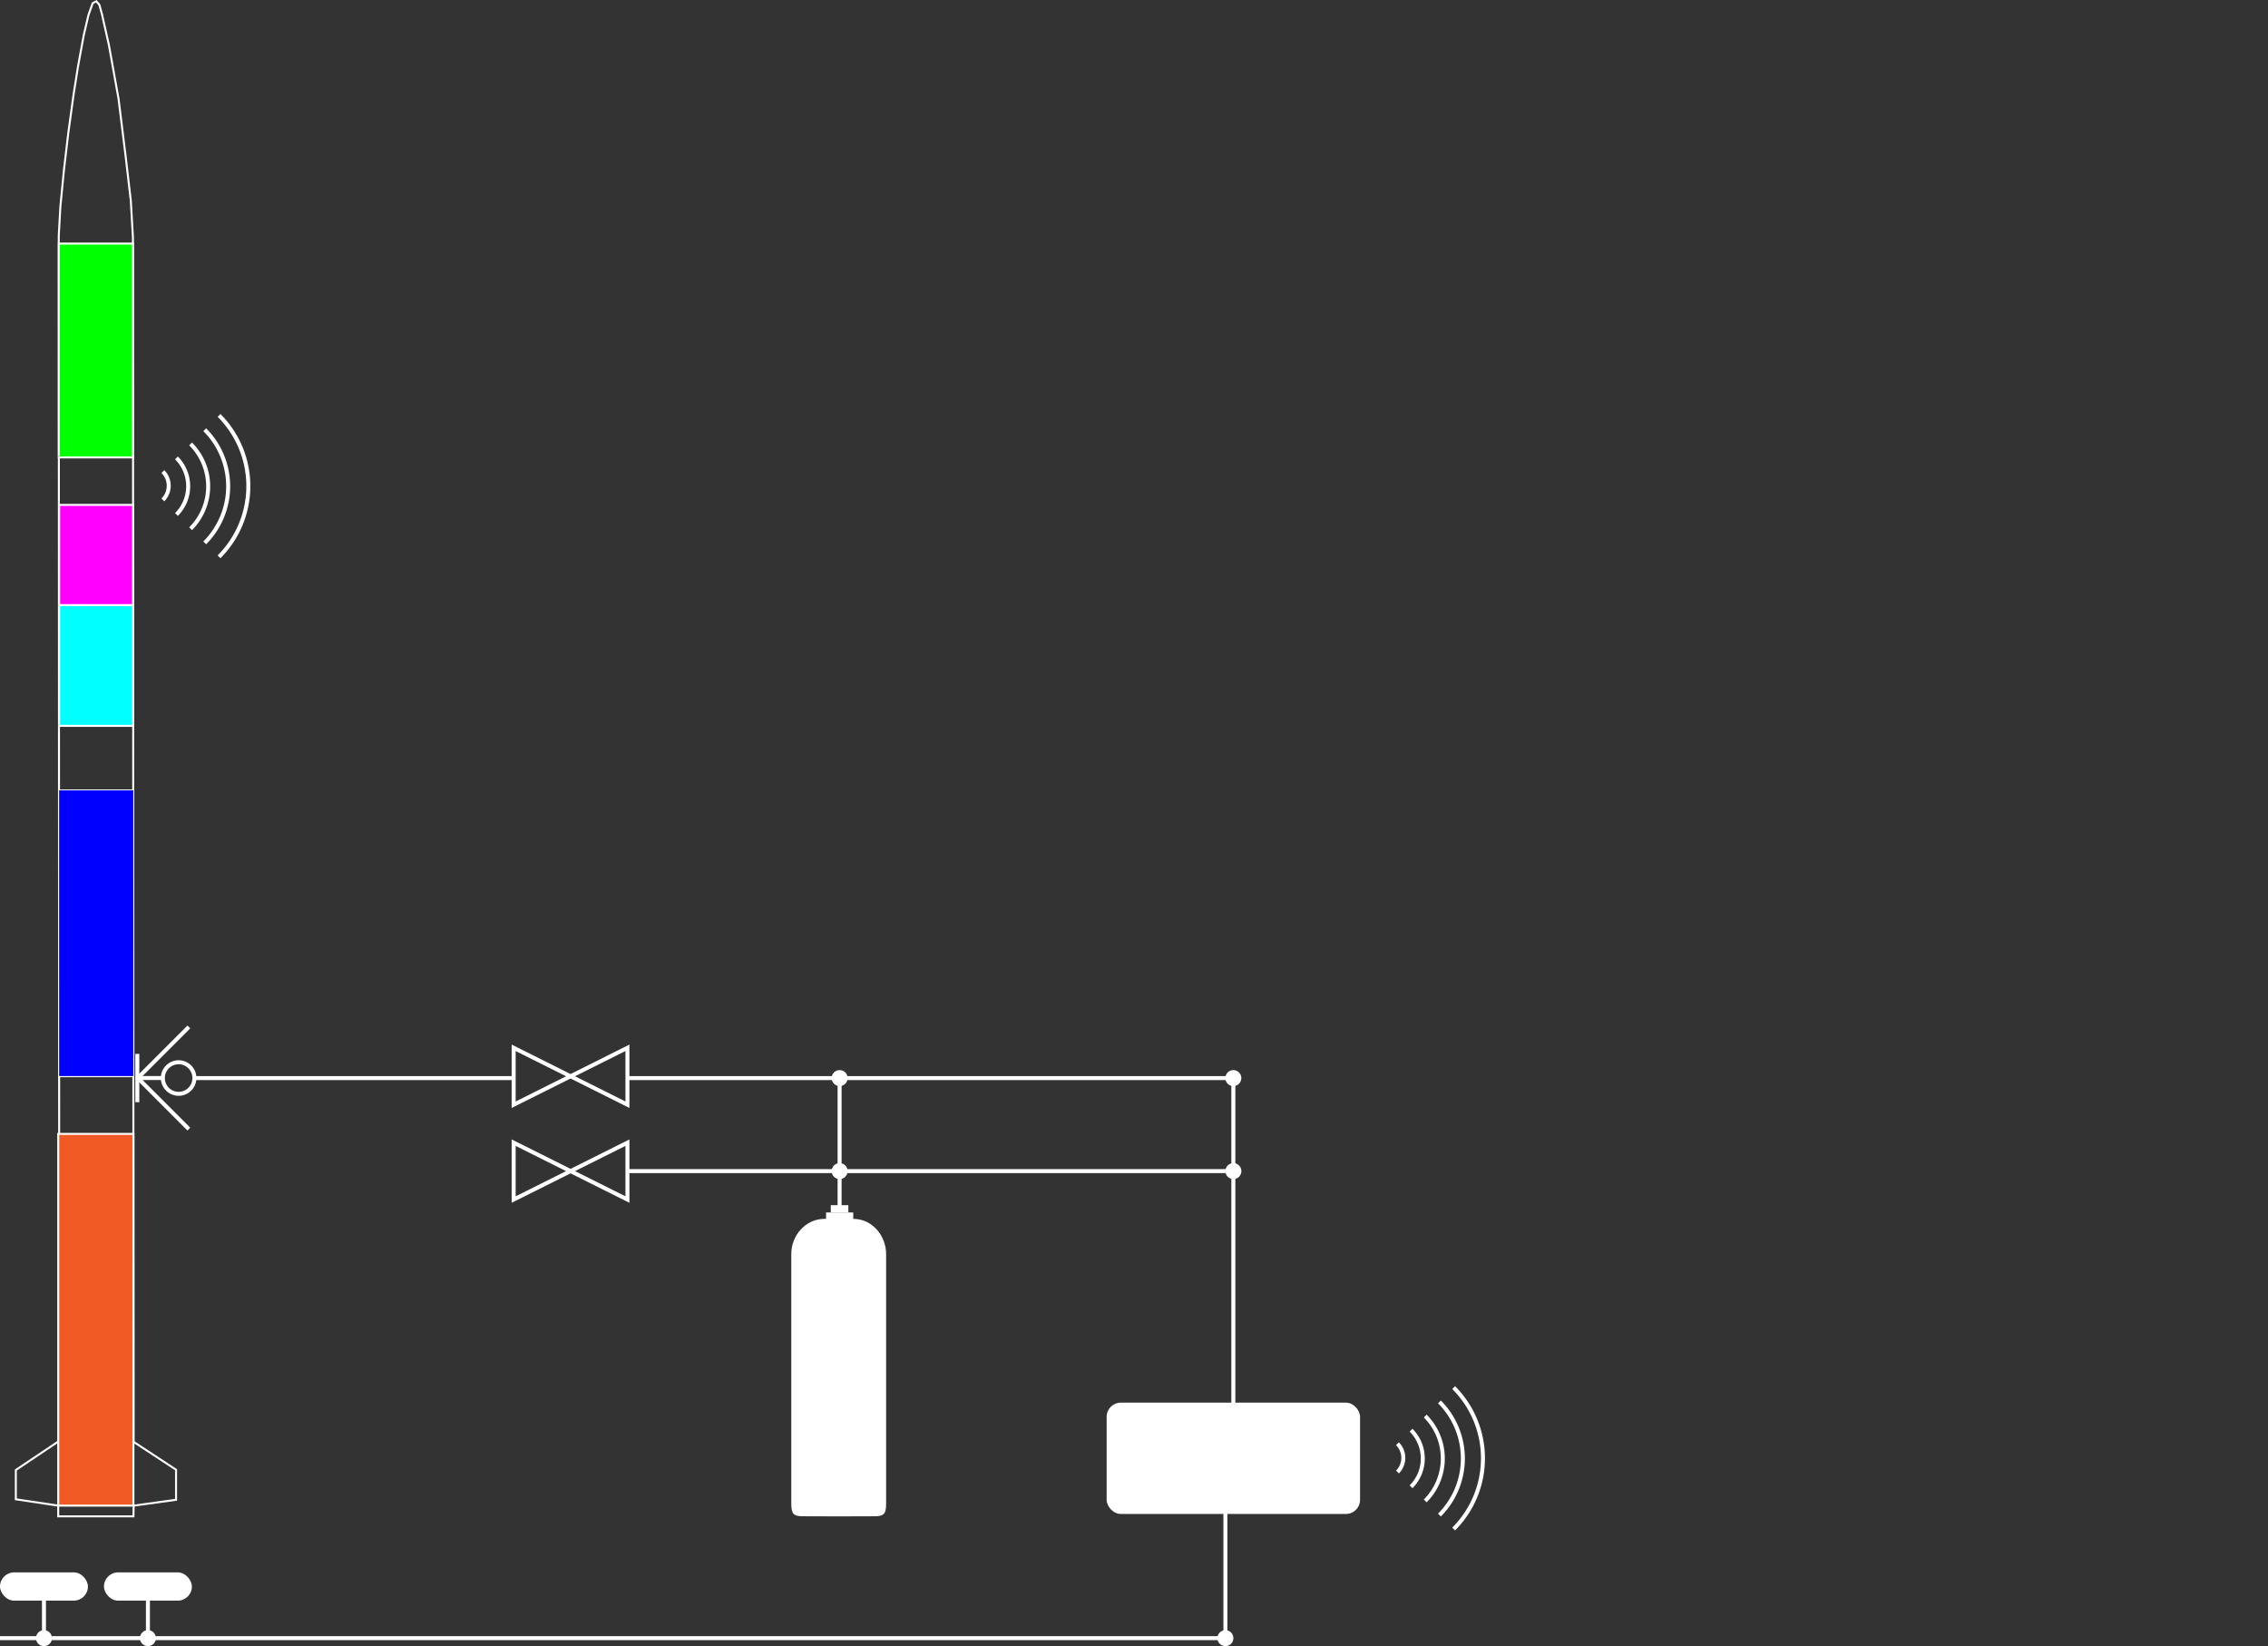 <svg xmlns="http://www.w3.org/2000/svg" viewBox="0 0 1134.44 823.22">
    <rect x="0" y="0" width="1134.44" height="823.22" fill="#333333" stroke="none"/>
    <defs>
        <style>
            .cls-1,.cls-7{fill:none;}
            .cls-1,.cls-2,.cls-3,.cls-4,.cls-5,.cls-6,.cls-7{stroke:#fff;}
            .cls-2{fill:none;}
            .cls-3{fill:#f15a24;}
            .cls-4{fill:aqua;}
            .cls-5{fill:#f0f;}
            .cls-6{fill:lime;}
            .cls-7{stroke-width:2px;}
            .cls-8{fill:#fff;}
            .cls-9{fill:blue;}

            #oxidizer_liquid {
                transition: height 1s ease, y 1s ease;
            }
        </style>
    </defs>
    <g id="Layer_2" data-name="Layer 2">
        <g id="gs">
            <g id="rocket">
                <g id="rocket_group">
                    <polygon id="outline" class="cls-1"
                        points="48.17 0.63 49.7 2.39 51.05 7.3 54.5 22.68 59.31 49.51 62.91 78.74 65.42 100.3 66.5 118.82 66.8 721.04 88.06 735 88.06 750.03 66.86 752.95 66.74 758.31 29.12 758.31 29.12 752.95 7.92 749.78 7.92 735.13 29.66 720.55 29.39 117.91 30.2 103.35 32 84.83 34.15 66.56 36.85 46.95 39.01 33.3 41.88 17.65 44.22 7.6 46.37 1.57 48.17 0.63" />
                    
                    <rect id="oxidizer_outline" class="cls-2" x="-23.32" y="448.19" width="142.89" height="37.09" transform="matrix(0, 1, -1, 0, 514.86, 418.61)" />
                    <rect id="oxidizer_liquid" class="cls-9" x="29.58" y="395.22" width="37.07" height="142.89" transform="rotate(180, 48.12, 466.67)"/>

                    <rect id="fuel" class="cls-3" x="-45.03" y="641.2" width="185.9" height="37.6"
                        transform="matrix(0, 1, -1, 0, 707.93, 612.08)" />
                    <rect id="computer" class="cls-4" x="17.87" y="314.3" width="60.42"
                        height="37.01" transform="matrix(0, 1, -1, 0, 380.89, 284.72)" />
                    <rect id="payload" class="cls-5" x="23.02" y="259.05" width="50.11"
                        height="36.98" transform="matrix(0, 1, -1, 0, 325.61, 229.47)" />
                    <rect id="parachute" class="cls-6" x="-5.51" y="156.77" width="106.95"
                        height="37.06" transform="matrix(0, 1, -1, 0, 223.27, 127.32)" />
                </g>
                <g id="_433_signal" data-name="433_signal">
                    <path id="_1" data-name="1" class="cls-7" d="M81.47,235.84a10,10,0,0,1,0,14.14" />
                    <path id="_2" data-name="2" class="cls-7" d="M88.27,229a20,20,0,0,1,0,28.28" />
                    <path id="_3" data-name="3" class="cls-7" d="M95.34,222a30,30,0,0,1,0,42.42" />
                    <path id="_4" data-name="4" class="cls-7" d="M102.41,214.9a40,40,0,0,1,0,56.57" />
                    <path id="_5" data-name="5" class="cls-7" d="M109.57,207.74a50,50,0,0,1,0,70.71" />
                </g>
            </g>
            <g id="stage_zero">
                <path id="valve1" class="cls-7" d="M256.93,524v28.46L313.84,524v28.46Z" />
                <path id="valve2" class="cls-7" d="M256.93,571.43v28.46l56.91-28.46v28.46Z" />
                <g id="oxidizer_tank">
                    <path class="cls-8"
                        d="M443.23,627.19c0-9.37-7-17.33-15.73-17.62-5.26-.18-10.54-.18-15.8,0-8.76.29-15.89,8.2-15.9,17.47q0,62.43,0,124.87c0,5.08,1.05,6.34,5.68,6.36q18,.11,35.94,0c4.73,0,5.81-1.26,5.81-6.21q0-31.44,0-62.86Q443.23,658.2,443.23,627.19Z" />
                    <rect class="cls-8" x="413.18" y="606.35" width="13.61" height="4.31" />
                    <rect class="cls-8" x="415.55" y="602.7" width="8.78" height="3.66" />
                </g>
                <g id="hatch">
                    <rect class="cls-8" x="68.47" y="538.11" width="13.09" height="2" />
                    <rect class="cls-8" x="67.69" y="527.03" width="2" height="24.17" />
                    <rect class="cls-8" x="63.08" y="525.57" width="36.77" height="2"
                        transform="translate(-348.48 211.83) rotate(-45)" />
                    <rect class="cls-8" x="80.47" y="533.27" width="2" height="36.77"
                        transform="translate(-366.22 219.18) rotate(-45)" />
                    <path class="cls-8"
                        d="M89.35,548a8.89,8.89,0,1,1,8.89-8.89A8.89,8.89,0,0,1,89.35,548Zm0-15.77a6.89,6.89,0,1,0,6.89,6.88A6.89,6.89,0,0,0,89.35,532.23Z" />
                </g>
                <g id="linie2">
                    <line class="cls-7" x1="419.96" y1="604.67" x2="419.96" y2="538.19" />
                    <line class="cls-7" x1="420.61" y1="539.14" x2="313.84" y2="539.14" />
                    <line class="cls-7" x1="420.61" y1="585.66" x2="313.84" y2="585.66" />
                    <line class="cls-7" x1="616.91" y1="706.12" x2="616.91" y2="538.19" />
                    <line class="cls-7" x1="617.56" y1="539.14" x2="420.61" y2="539.14" />
                    <line class="cls-7" x1="617.56" y1="585.66" x2="420.61" y2="585.66" />
                    <line class="cls-7" x1="256.93" y1="539.14" x2="97.24" y2="539.14" />
                    <circle class="cls-8" cx="419.98" cy="539.14" r="4" />
                    <circle class="cls-8" cx="419.98" cy="585.66" r="4" />
                    <circle class="cls-8" cx="616.94" cy="585.66" r="4" />
                    <circle class="cls-8" cx="616.91" cy="539.14" r="4" />
                </g>
                <g id="linie1">
                    <line class="cls-7" x1="612.15" y1="819.22" y2="819.22" />
                    <line class="cls-7" x1="612.94" y1="820.95" x2="612.94" y2="755.98" />
                    <line class="cls-7" x1="21.99" y1="818.5" x2="21.99" y2="798.64" />
                    <line class="cls-7" x1="73.99" y1="820.33" x2="73.99" y2="800.47" />
                    <circle class="cls-8" cx="612.94" cy="819.22" r="4" />
                    <circle class="cls-8" cx="73.99" cy="819.22" r="4" />
                    <circle class="cls-8" cx="21.99" cy="819.22" r="4" />
                </g>
                <rect id="skrzynka_tankowanie" class="cls-8" x="553.54" y="701.45" width="126.75"
                    height="55.67" rx="7.07" />
                <rect id="tenso2" class="cls-8" y="786.33" width="43.98" height="14.14" rx="7.07" />
                <rect id="tenso1" class="cls-8" x="52" y="786.33" width="43.98" height="14.14"
                    rx="7.07" />
                <!-- <rect id="skrzynka_mc" class="cls-8" x="1007.69" y="701.45" width="126.75"
                    height="55.67" rx="7.07" /> -->
                <g id="radiolinia_signal_tx">
                    <path id="_1-2" data-name="1" class="cls-7" d="M699,722a10,10,0,0,1,0,14.14" />
                    <path id="_2-2" data-name="2" class="cls-7"
                        d="M705.81,715.23a20,20,0,0,1,0,28.29" />
                    <path id="_3-2" data-name="3" class="cls-7"
                        d="M712.89,708.16a30,30,0,0,1,0,42.43" />
                    <path id="_4-2" data-name="4" class="cls-7" d="M720,701.09a40,40,0,0,1,0,56.57" />
                    <path id="_5-2" data-name="5" class="cls-7"
                        d="M727.12,693.93a50,50,0,0,1,0,70.71" />
                </g>
                <!-- <g id="radiolinia_signal_rx">
                    <path id="_1-3" data-name="1" class="cls-7"
                        d="M989.57,736.36a10,10,0,0,1,0-14.15" />
                    <path id="_2-3" data-name="2" class="cls-7"
                        d="M982.77,743.16a20,20,0,0,1,0-28.29" />
                    <path id="_3-3" data-name="3" class="cls-7"
                        d="M975.7,750.23a30,30,0,0,1,0-42.43" />
                    <path id="_4-3" data-name="4" class="cls-7"
                        d="M968.63,757.3a40,40,0,0,1,0-56.57" />
                    <path id="_5-3" data-name="5" class="cls-7"
                        d="M961.47,764.46a50,50,0,0,1,0-70.71" />
                </g> -->
            </g>
        </g>
    </g>
</svg>